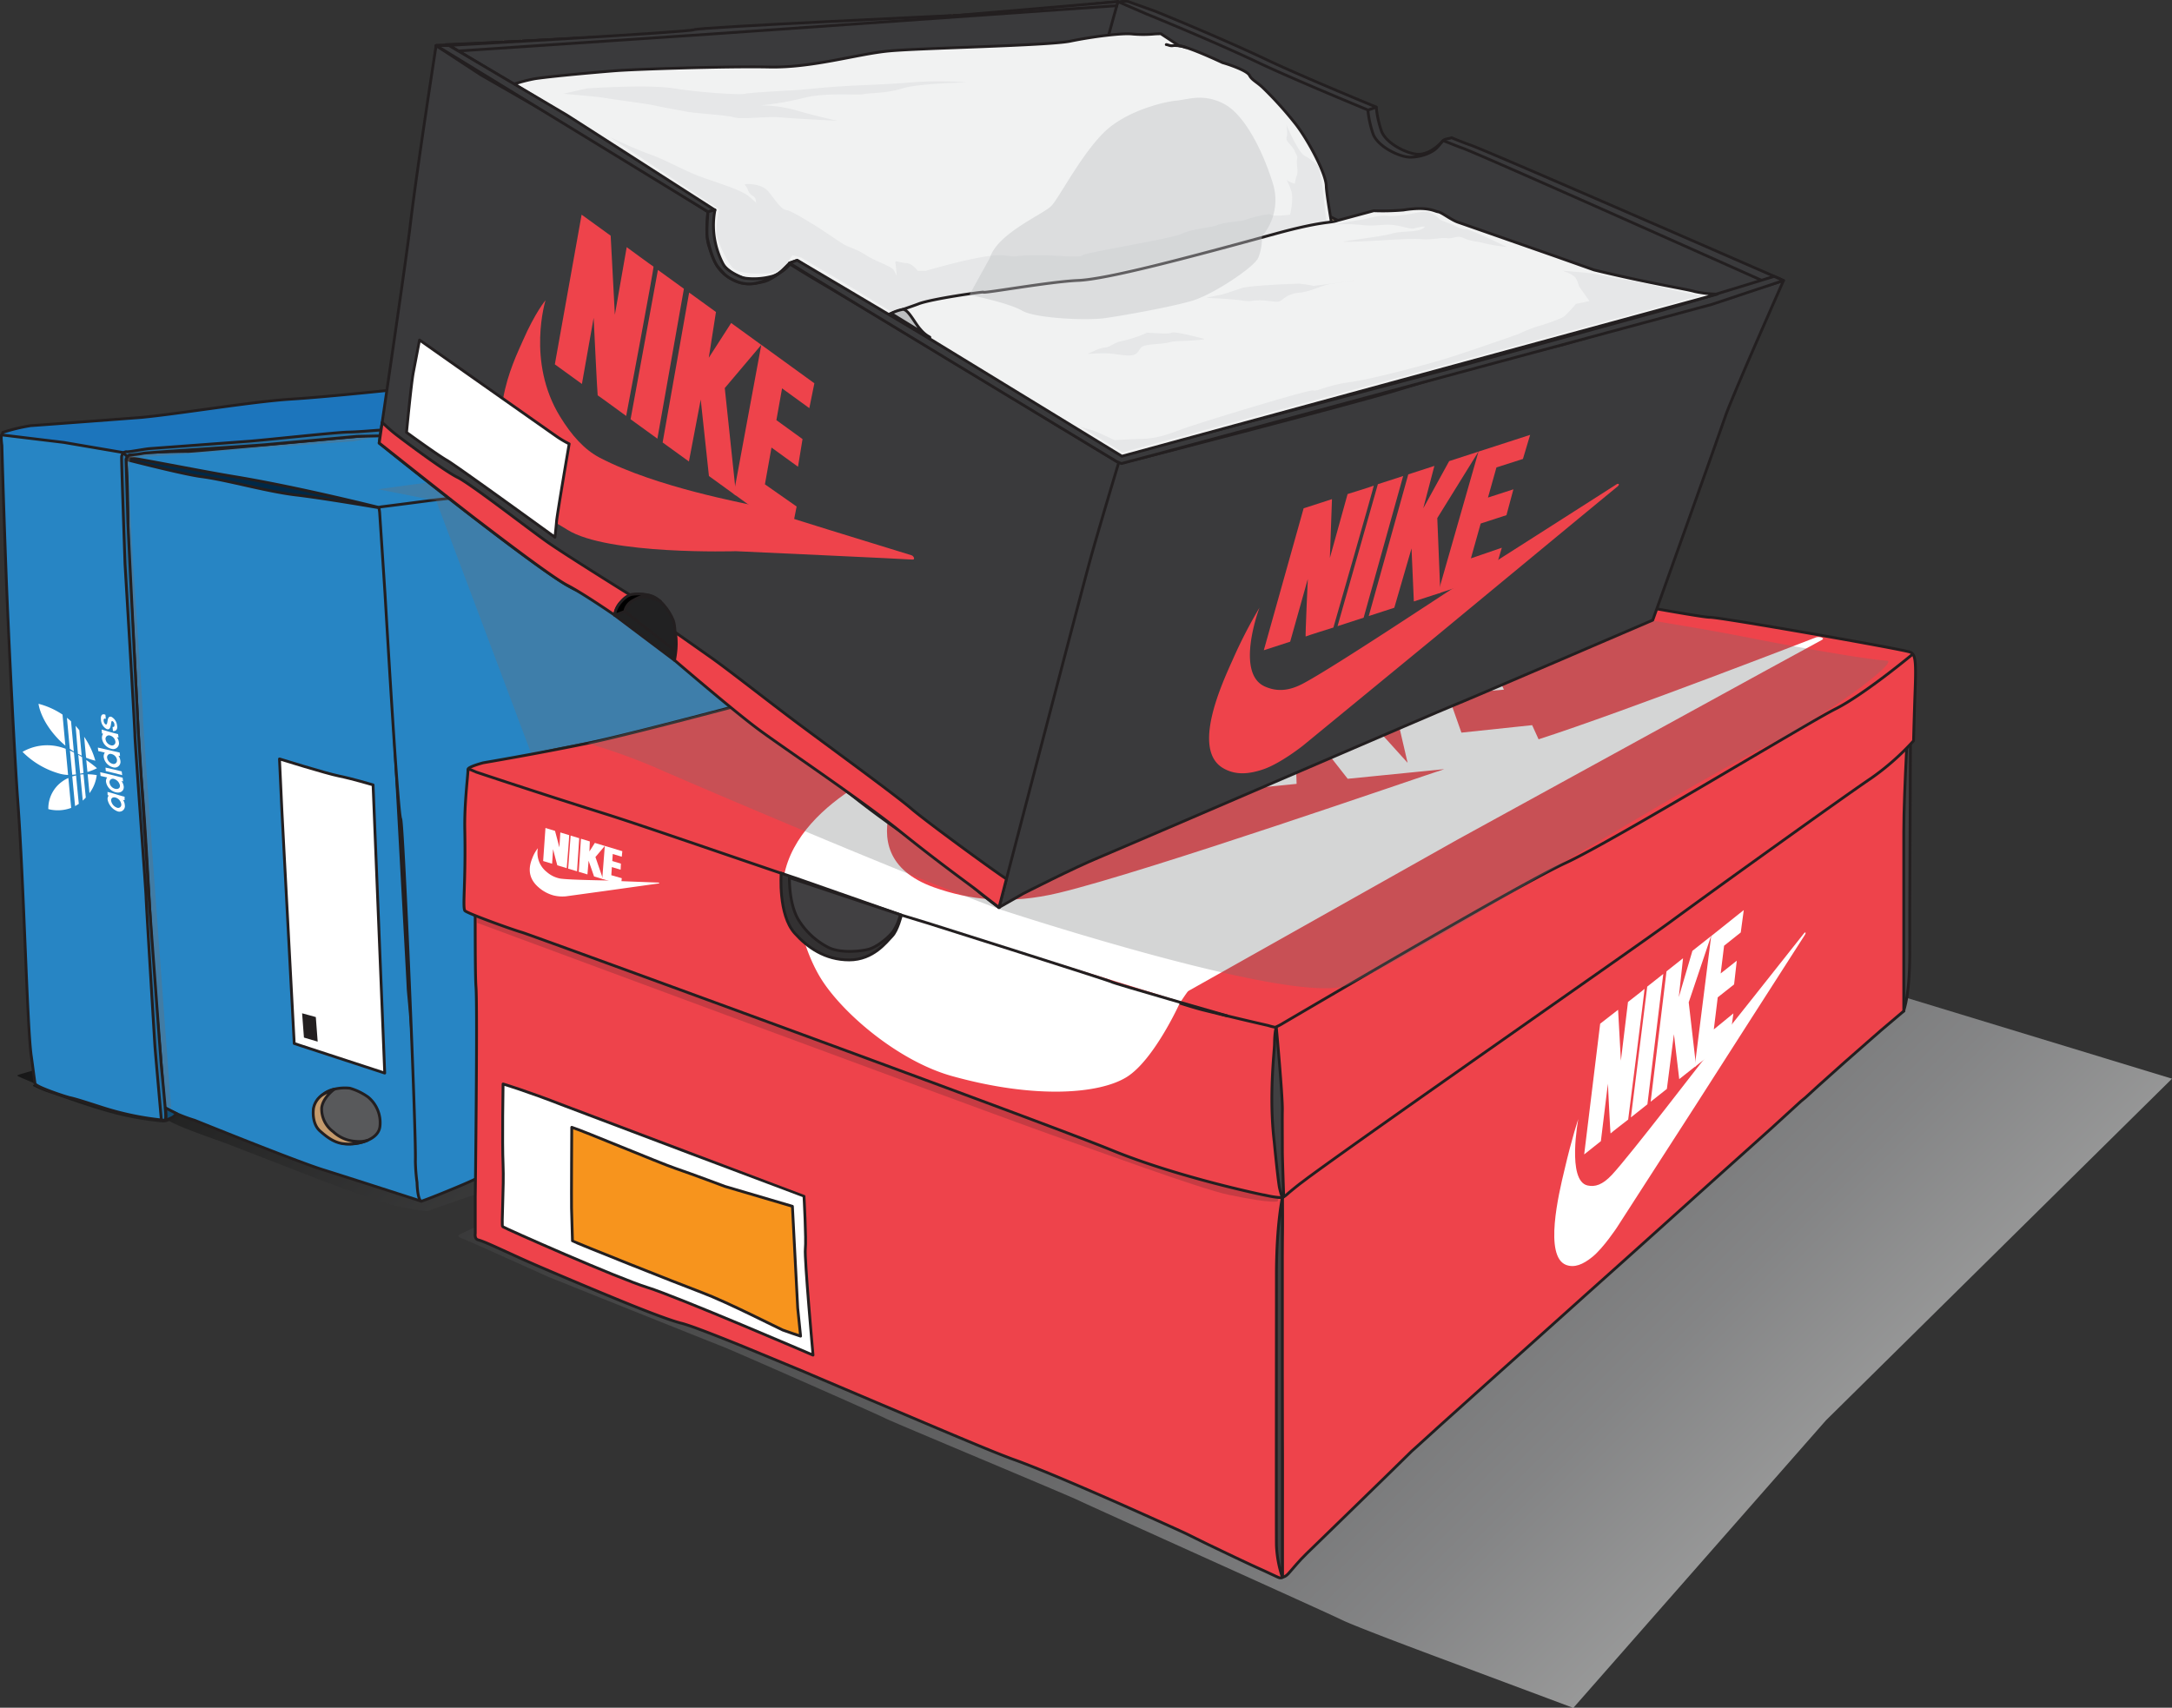 <svg xmlns="http://www.w3.org/2000/svg" xmlns:xlink="http://www.w3.org/1999/xlink" width="581.56" height="457.26" viewBox="0 0 581.56 457.26"><rect x="0" y="0" width="581.56" height="457.26" fill="#333333" stroke="none"/><defs><linearGradient id="b" x1="685.46" y1="719.81" x2="392.49" y2="426.84" gradientUnits="userSpaceOnUse"><stop offset="0" stop-color="#f1f2f2"/><stop offset="0.12" stop-color="#cccdcf"/><stop offset="1"/></linearGradient></defs><g style="isolation:isolate"><path d="M825.4,571.72l-85.35-26L280,566s-20,.78-21.46,1.23c-.63.19-1.78,1-3.81,1.67s-4.62,1.35-5.78,1.73c-.46.16-.62.26-.3.42,1.13.59,3.73,1.55,4.52,2,.39.22-.43.28-.49.49s.16.19.77.52a29.47,29.47,0,0,0,4.4,1.74c6.54,2.27,11.34,4,16.67,5.38a80.22,80.22,0,0,0,11.63,2.13,9.8,9.8,0,0,0,1.69.13,4.39,4.39,0,0,0,1.24-.39c.16,0,.38.18.52.25,3.54,1.88,12.54,4.91,14.65,5.71s23.49,9.1,23.86,9.25,18.33,7.07,23.81,8,6.32,1,6.59.85,10.8-3.79,12.5-4.34,4-.7,3.87-.44.56,7.13-.33,7.5-6.85,3.21-7.7,3.61c-.64.3-.1.67.05.78s2.2.85,4.7,2c6.9,3.09,19.06,8.57,19.06,8.57s44.49,17.86,46.51,18.6,42.2,18.44,43.63,19.24,49,20.62,51.93,22.06,66.45,30,70.37,31.94,27.41,10.65,27.41,10.65l34.58,12.92,67.65-77Z" transform="translate(-243.83 -282.89)" opacity="0.53" fill="url(#b)"/><path d="M279.23,401.05c-1.39.06-31.45.46-31.45.46s4.84,99.27,4.5,102.06,2.48,56.35,2.48,56.35,26.39,10.87,32,12.47,48.08,19.17,53.69,20.77,15.11,7.21,15.11,7.21L410,575.76,390.64,451.21,359.9,404.67l-42.64-1.6Z" transform="translate(-243.83 -282.89)" fill="none" stroke="#231f20" stroke-linecap="round" stroke-linejoin="round" stroke-width="0.75"/><path d="M433,404s-75.16,6.09-76.55,6.15-11.4,3.74-11.4,3.74,7.36,93.61,7.1,98.25,2.37,74.87,2.46,76.71l1,11.53s23-12.59,28-14.66,64.86-40.34,64.86-40.34L457,445.51,436.85,406.6Z" transform="translate(-243.83 -282.89)" fill="#0bb0d2" stroke="#231f20" stroke-width="0.75"/><path d="M258.37,399.59l-10.59,1.92L248,405s41.21,10.75,45,12.69,29,6.56,29.37,5.9,24.33-4.44,24.42-5.89-27.89-9.79-28.88-10.29-11.56-1-14.2-1.65-7.59-1.18-11.89-1.75Z" transform="translate(-243.83 -282.89)" fill="#002846" stroke="#231f20" stroke-linecap="round" stroke-linejoin="round" stroke-width="0.75"/><path d="M376.65,385.65s31.07,12.05,32.57,14.55,6.42,9.18,7.43,11-18.4,2.66-29,3.13S346.19,419,346.19,419s-21.92-5.57-39.63-8.49c-14.72-2.42-44.77-9-55.48-8.35a6,6,0,0,1-3.3-.61,13.37,13.37,0,0,1,2.65-.48c3.37-.38,11.09-2.34,21.21-3.56,0,0,25.7-3,35.65-3.76s22.89-1.69,29.08-2.06,33.4-3.57,34-3.57S376.65,385.65,376.65,385.65Z" transform="translate(-243.83 -282.89)" fill="#2785c4" stroke="#231f20" stroke-linecap="round" stroke-linejoin="round" stroke-width="0.75"/><path d="M254.76,559.92s8.76,5.6,15.5,9.12S286,579.9,295.94,582.86c0,0,27.19,11,34.3,13.22s26.36,8.44,26.36,8.44c-2.37-50.27-3.41-54.42-3.51-57.39s-5.55-100.93-5.68-102.61S346.19,419,346.19,419s-15.18-2.64-23.09-3.57-18.34-4-25.39-4.92-33.53-8.1-37.57-9a36.3,36.3,0,0,0-12.36,0s-.27,9.4-.23,24.05c0,3.18,1.75,29.45,1.37,30.53s1.34,37.27,2,44.33c.8,9.2,1.4,43.27,1.8,45.81C253.69,552.53,254.76,559.92,254.76,559.92Z" transform="translate(-243.83 -282.89)" fill="#2785c4" stroke="#231f20" stroke-linecap="round" stroke-linejoin="round" stroke-width="0.75"/><path d="M356.6,604.52c.23.11,11-4.24,14.11-5.74s22.93-11.23,22.93-11.23l17.42-7.8,122.65-48.47c-16.83-131.74-67.46-128-67.93-129.15-.22-.57-87.16,20.66-87.39,20.2s10.77-10.83,10-10.72-5.56,3.26-6.47,3.05-22.11,2.14-22.47,2.19c-1.86.26-10.38,1.35-13.54,1.75-.85.11-.49.61-.43,1.54.32,4.76,1.29,19.51,1.41,21.34.15,2.18,3.41,59.13,4.24,60.7.64,1.2,4.18,84.55,3.92,91.65a49.65,49.65,0,0,0,.44,5.69S355.57,604,356.6,604.52Z" transform="translate(-243.83 -282.89)" fill="#2785c4" stroke="#231f20" stroke-linecap="round" stroke-linejoin="round" stroke-width="0.75"/><path d="M318.66,486.1s12.48,3.89,15.89,4.57,9.17,2.38,9.17,2.38l3.12,77.17-24.23-7.92-3.31-62.47Z" transform="translate(-243.83 -282.89)" fill="#fff" stroke="#231f20" stroke-linecap="round" stroke-linejoin="round" stroke-width="0.75"/><path d="M337.5,574.27a12.13,12.13,0,0,0-4.12.25,7.17,7.17,0,0,0-5,3.73c-1.09,2-.51,4.45.55,6.29s4.81,4.46,7.55,4.62c3.76.22,8.79-1.2,9.09-4.75a8.89,8.89,0,0,0-3.16-7.75A15.86,15.86,0,0,0,337.5,574.27Z" transform="translate(-243.83 -282.89)" fill="#58595b" stroke="#231f20" stroke-linecap="round" stroke-linejoin="round" stroke-width="0.75"/><path d="M274.55,405.13s5.1,94.74,5.1,95.58,6.89,77.5,6.89,77.5l3.09,1.32s-7.55-101.3-7.54-105.09-4.22-58.81-3.64-66.55c.16-2.11.21-2.38.21-2.38s19.24-1.37,20.6-1.52c4.81-.53,39.28-2.94,39.28-2.94l11-2.09s2.75-2.79,2.08-2.66-9.33-.14-12.67,0-39-1-41.73,0S279,398.75,277,399.59,274.55,405.13,274.55,405.13Z" transform="translate(-243.83 -282.89)" fill="#6d6e71" opacity="0.37" style="mix-blend-mode:multiply"/><path d="M333.38,574.52s-3.08,2.18-3.42,5a7.53,7.53,0,0,0,3.08,6.39,9.74,9.74,0,0,0,6,2.59,8,8,0,0,0,3.17-.26,12.83,12.83,0,0,1-6.15.93c-2.49-.22-4.4-1.54-6.54-3.44s-1.89-5.36-1.72-6.21a5.64,5.64,0,0,1,2.29-3.42,19.59,19.59,0,0,1,3.28-1.59h0" transform="translate(-243.83 -282.89)" fill="#c49a6c" stroke="#231f20" stroke-linecap="round" stroke-linejoin="round" stroke-width="0.75"/><path d="M244.34,402.17s.29,11.78,1.12,34.18c.68,18.24,2.38,50.81,3.09,60.42,1.73,23.34,2.52,61.15,3.66,68.94.35,2.44.74,5.57,1,7.3.13.87,8.15,3.53,9.33,3.79,1.82.39,4.9,1.42,8.75,2.65A78.25,78.25,0,0,0,288,582.86c-.89-17.35-2.85-33.7-3.46-45.22-2.54-47.78-2.72-41.65-3.4-53.52-.37-6.44-1.47-29.35-2.19-40.25-.93-14-.88-22.39-.88-22.39s-.12-11.89-.42-14c-.46-3.3,1-3.14,1-3.14s-7.71-4-12.63-4.4-9.62-1.19-10.91-1.29-10.54.45-10.83.71S244.34,402.17,244.34,402.17Z" transform="translate(-243.83 -282.89)" fill="#2785c4" stroke="#231f20" stroke-linecap="round" stroke-linejoin="round" stroke-width="0.75"/><path d="M244.61,398.65a50.27,50.27,0,0,1,7.41-1.78c7.71-.54,26.89-2,29.54-2.2,9.9-.92,30-4.28,40.23-4.91s31-2.87,31-2.87l6,11.09s-63.5,5.87-64.75,5.79-16.25.46-16.25.46l-16.9-2.88-16.55-2Z" transform="translate(-243.83 -282.89)" fill="#1c75bc" stroke="#231f20" stroke-linecap="round" stroke-linejoin="round" stroke-width="0.75"/><path d="M267.24,489.6c-.12-1.25-.18-1.89-.31-3.2a33,33,0,0,1,2.87,2.19A14.71,14.71,0,0,1,267.24,489.6Z" transform="translate(-243.83 -282.89)" fill="#fff"/><path d="M264.79,485l1,.59c.16,1.76.24,2.61.4,4.27l-.89.2C265.08,488.12,265,487.11,264.79,485Z" transform="translate(-243.83 -282.89)" fill="#fff"/><path d="M262.56,483.87c.36.16.72.34,1.07.52l.54,5.87c-.32,0-.66.08-1,.09C262.93,487.81,262.8,486.49,262.56,483.87Z" transform="translate(-243.83 -282.89)" fill="#fff"/><path d="M259.35,482.76a14.84,14.84,0,0,1,2.06.63c.26,2.8.39,4.22.65,7a10.59,10.59,0,0,1-2-.27,22.59,22.59,0,0,1-10.2-5.91A13.25,13.25,0,0,1,259.35,482.76Z" transform="translate(-243.83 -282.89)" fill="#fff"/><path d="M266.88,485.77c-.21-2.21-.32-3.36-.52-5.6a21.57,21.57,0,0,1,3,6.41A16.4,16.4,0,0,1,266.88,485.77Z" transform="translate(-243.83 -282.89)" fill="#fff"/><path d="M264.07,477.24l0,0q.52.59,1,1.17c.25,2.73.38,4.09.63,6.82-.3-.14-.62-.3-1-.48Z" transform="translate(-243.83 -282.89)" fill="#fff"/><path d="M261.75,475.09c.37.29.74.59,1.1.93l.75,8.1c-.36-.22-.72-.45-1.08-.71C262.21,480.08,262.06,478.42,261.75,475.09Z" transform="translate(-243.83 -282.89)" fill="#fff"/><path d="M260.57,474.23c.3,3.32.46,5,.76,8.3a21.26,21.26,0,0,1-1.87-1.72c-4.91-5.13-5.31-9.47-5.31-9.47A20.94,20.94,0,0,1,260.57,474.23Z" transform="translate(-243.83 -282.89)" fill="#fff"/><path d="M262.14,491.21c.3,3.25.45,4.84.75,8a10.26,10.26,0,0,1-6.12.33,8.86,8.86,0,0,1,3.74-7.41A7.92,7.92,0,0,1,262.14,491.21Z" transform="translate(-243.83 -282.89)" fill="#fff"/><path d="M264.2,490.52c.29,3.1.44,4.59.73,7.61a11,11,0,0,1-1,.6c-.3-3.16-.45-4.71-.75-7.94Z" transform="translate(-243.83 -282.89)" fill="#fff"/><path d="M266.19,490.23l.61,6.23q-.37.41-.81.81l0,0c-.27-2.77-.4-4.13-.67-7Z" transform="translate(-243.83 -282.89)" fill="#fff"/><path d="M269.73,490.44a10.11,10.11,0,0,1-1.94,4.83c-.2-2-.29-3-.49-5.06A14.5,14.5,0,0,1,269.73,490.44Z" transform="translate(-243.83 -282.89)" fill="#fff"/><path d="M272.16,475.39c-.24-.11-.62-.22-.58.47a1.32,1.32,0,0,0,.52,1c.37.17.45-.4.54-1,.15-1,.55-1.22,1.08-1a3,3,0,0,1,1.46,2.35c.17,1-.3,1.52-1.11,1.42l-.1-1.08c.24,0,.57,0,.5-.64a1.1,1.1,0,0,0-.54-.94c-.33-.13-.31.51-.44,1.17-.17.83-.47,1.2-1.14.95a3,3,0,0,1-1.49-2.6c-.1-1.13.38-1.59,1.2-1.21Z" transform="translate(-243.83 -282.89)" fill="#fff"/><path d="M270.76,490.66l1.76.4a1.69,1.69,0,0,0-.3,1.19A3.46,3.46,0,0,0,274.7,495c1.32.39,2.39-.3,2.26-1.54a3.1,3.1,0,0,0-.61-1.45l.45.12c-.05-.39-.08-.58-.14-1-2.45-.64-3.64-.94-6-1.47Zm5.18,2.54c.08.73-.55,1.1-1.32.89a2,2,0,0,1-1.46-1.62.9.9,0,0,1,1.21-1A2.28,2.28,0,0,1,275.94,493.2Z" transform="translate(-243.83 -282.89)" fill="#fff"/><path d="M272.65,495.81l.3.08a1.44,1.44,0,0,0-.31,1.09,4.28,4.28,0,0,0,2.5,3.09,1.48,1.48,0,0,0,2.11-1.6,2.79,2.79,0,0,0-.49-1.41l.43.1c0-.37,0-.56,0-.94-1.78-.43-2.83-.88-4.58-1.28Zm3.65,2.42a.85.85,0,0,1-1.24.89,2.45,2.45,0,0,1-1.48-1.84c-.06-.69.49-1.07,1.25-.82A2.2,2.2,0,0,1,276.3,498.23Z" transform="translate(-243.83 -282.89)" fill="#fff"/><path d="M271.13,479.28l.31.08a1.92,1.92,0,0,0-.3,1.27,3.31,3.31,0,0,0,2.48,2.75,1.55,1.55,0,0,0,2.05-1.71,2.86,2.86,0,0,0-.54-1.39l.42.1c0-.38-.07-.56-.11-.92-1.75-.44-2.63-.69-4.4-1.23C271.08,478.65,271.1,478.86,271.13,479.28Zm3.6,2.17a.91.91,0,0,1-1.2,1,2,2,0,0,1-1.44-1.61.91.91,0,0,1,1.2-1A2,2,0,0,1,274.73,481.45Z" transform="translate(-243.83 -282.89)" fill="#fff"/><path d="M276.41,489.44c.06.39.09.58.14,1-1.78-.46-2.66-.69-4.39-1.08l-.08-.94C273.8,488.79,274.65,489,276.41,489.44Z" transform="translate(-243.83 -282.89)" fill="#fff"/><path d="M270.14,484l1.76.4a1.73,1.73,0,0,0-.3,1.2,3.37,3.37,0,0,0,2.47,2.74,1.53,1.53,0,0,0,2-1.71,3,3,0,0,0-.53-1.39l.42.1c0-.38-.05-.57-.08-.94l-5.85-1.34Zm5,2.41a.9.9,0,0,1-1.18,1,2,2,0,0,1-1.45-1.61.91.91,0,0,1,1.21-1A1.92,1.92,0,0,1,275.17,486.4Z" transform="translate(-243.83 -282.89)" fill="#fff"/><path d="M346.73,398c-1.29,0-6.36.53-9.58.58s-22.49,2.15-26.64,2.46L284,403c-1.27.08-5.61.94-6.23.85s-1.3.58-1.38,1.35.88,27.4.91,28.66c0,0,2.64,43.95,2.64,45.78s3,42.29,3,43.46,2.28,38.55,2.37,39.9S287,582.41,287,582.41a.66.66,0,0,0,.59.45c.43,0,.55-.17.63-.89S287,568.05,287,568.05s-3.06-41.4-3.11-42.18-3.09-48-3.09-48-2.73-54.56-2.74-55.49-.49-16.5-.49-16.5.44-1.12,1-1.17a26,26,0,0,0,3.62-.44c.25-.17,29.18-2,32.89-2.33l24.35-2.21,8.13-.17Z" transform="translate(-243.83 -282.89)" fill="#2470a4" stroke="#231f20" stroke-linecap="round" stroke-linejoin="round" stroke-width="0.75"/><path d="M276.78,404.23s.94.54,1.09,1" transform="translate(-243.83 -282.89)" fill="#1c75bc" stroke="#231f20" stroke-linecap="round" stroke-linejoin="round" stroke-width="0.75"/><path d="M750.13,528.85c.9.42,3.43,25.4,3.44,24.77s1.76-3.89,1.6-17.81c-.06-5.72.19-45.57.19-53.63s-.28-16.23-.85-18.36-1.31-2.84-3.06-2.66-2.74,7.4-2.74,7.4l-5.51,35s-1.14,10.89,0,11.6S750.13,528.85,750.13,528.85Z" transform="translate(-243.83 -282.89)" fill="#414042" stroke="#231f20" stroke-linecap="round" stroke-linejoin="round" stroke-width="0.75"/><path d="M753.57,457.44l1.4,14.5s-1.4,22.95-1.4,33.6v48.08l-6,5.08-3.43,3c-3.53,3.07-9.12,8-13.53,12l-3.37,3.08L726,577.8,718.12,585c-3.69,3.32-8.29,7.44-13.48,12.09l-10.22,9.18c-4.93,4.41-10.09,9.07-15.33,13.78l0,0c-3.64,3.24-7.28,6.5-10.89,9.74-5.11,4.6-10.16,9.12-14.93,13.4C649,647,645,650.6,641.34,653.86l0,0c-9,8.05-15.76,14.18-18.38,16.58-.61.54-1,.89-1.12,1-1.18,1.18-10.19,10-18.7,18.25v0c-3.4,3.29-6.74,6.53-9.45,9.18-2.06,2-3.53,3.85-4.89,5.38-.94,1-1.58.93-1.58.93s-14.85-44.86-14.85-50,2.3-33.73,2.3-33.73l10.2-80.9s12.46-3.24,14.31-4.63,45.32-22.18,51.79-26.35,61.94-31.44,66.56-33.28S753.57,457.44,753.57,457.44Z" transform="translate(-243.83 -282.89)" fill="#ee434b" stroke="#231f20" stroke-width="0.75"/><path d="M587.19,705.25s-.35.32-1.1,0-3.31-1.55-4.46-2.06c-4.12-1.84-10-4.68-14.37-6.77-2.68-1.31-4.76-2.35-5.54-2.73-1-.5-6.15-2.83-12.73-5.77-5.68-2.55-12.44-5.51-18.62-8.14s-11.56-4.81-14.88-6c-.56-.19-1.31-.48-2.22-.83-3.85-1.47-10.51-4.26-18.49-7.63l-16.53-7c-6.42-2.73-13-5.51-19.26-8.19l-16-6.63c-8.13-3.29-14.34-5.7-16.69-6.29a4.26,4.26,0,0,1-.51-.13c-3.4-.94-10.49-3.69-18.46-7-6.12-2.52-12.81-5.35-18.75-7.9-8-3.42-14.45-6.71-16.75-7.3-1-.25-.75-1.72-.75-1.72v-9.7s.64-50.86.19-56.4,0-58.24,0-58.24l11.56,3.69s14.34,3.24,18.48,4.15,73.07,19,99.42,24.5,84.14,19.43,84.14,19.43,2.75,61.48,2.3,72.58c-.3,7.49-.16,32-.06,50.32,0,3.8.06,7.3.08,10.35,0,4,0,7.25,0,9.13C587.14,693.21,587.19,705.25,587.19,705.25Z" transform="translate(-243.83 -282.89)" fill="#ee434b" stroke="#231f20" stroke-width="0.75"/><path d="M458.62,470.86s-55.48,10.63-64.72,12.48-22.66,5.55-22.66,5.55,62.73,41.63,65,42.56,80.12,37.88,80.12,37.88,113.73-.47,117.43-2.32,52.7-39.75,52.7-39.75l55-52.24,12-17.57s-25.43-2.31-31.44-3.24S669,446.36,669,446.36l-84.6-5.55Z" transform="translate(-243.83 -282.89)" fill="#ea5652" stroke="#231f20" stroke-width="0.75"/><path d="M753.56,457.45" transform="translate(-243.83 -282.89)" fill="#ea5652" stroke="#231f20" stroke-linecap="round" stroke-linejoin="round" stroke-width="0.75"/><polygon points="129.66 127.12 101.21 131 116.79 134.08 145.22 209.73 199.13 209.1 216.68 181.15 172.81 128.31 129.66 127.12" fill="#6d6e71" opacity="0.32" style="mix-blend-mode:multiply"/><path d="M587.19,603.6s-1.61,7.23-1.59,20.83c0,10.77-.07,68,0,72.29a31.21,31.21,0,0,0,1.59,8.53V603.6" transform="translate(-243.83 -282.89)" fill="#414042" stroke="#231f20" stroke-linecap="round" stroke-linejoin="round" stroke-width="0.75"/><path d="M666.42,582.54s-3.1,16.5,2.46,17.77c2,.45,4-.12,6.56-2.86,5-5.37,24.45-30.83,24.58-30.87s26.44-33.26,26.82-33.76.71-.25.13.59-29,45.25-29,45.25l-21.19,32.88s-3.59,5.46-6.56,7.88c-2.57,2.09-4.85,3-7.08,2.16-5.9-2.31-2-18.91-.43-25.39C664.74,587.47,666.42,582.54,666.42,582.54Z" transform="translate(-243.83 -282.89)" fill="#fff"/><path d="M672.28,557" transform="translate(-243.83 -282.89)" fill="#fff"/><path d="M672.28,557,668,592l4.47-3.55,1.88-15.39s.64,13.48.72,13.33,4.71-3.72,4.71-3.72,4.51-35.2,4.37-35-4.42,3.51-4.42,3.51l-1.9,15.71-.75-13.62Z" transform="translate(-243.83 -282.89)" fill="#fff"/><polygon points="441.05 264.18 436.68 299.2 441.1 295.69 445.35 260.78 441.05 264.18" fill="#fff"/><polygon points="446.21 260.09 441.97 295 446.31 291.57 448.2 276.92 449.62 288.95 454.12 285.39 452.16 268.39 458.13 250.66 453.15 254.6 449.5 267 450.64 256.58 446.21 260.09" fill="#fff"/><path d="M709.92,532.57l.81-6L702,533.54l-4.42,35.06,9.45-7.48.92-6.88-5.24,4.29,1.05-8.59,4.38-3.46.72-6.35-4.31,3.41.91-7.42Z" transform="translate(-243.83 -282.89)" fill="#fff"/><path d="M288.27,582.73c0,.18,1.74-.63,2-.84s.88-.8.88-.8l-3-1.56A23.4,23.4,0,0,1,288.27,582.73Z" transform="translate(-243.83 -282.89)" fill="#114e76" stroke="#231f20" stroke-linecap="round" stroke-linejoin="round" stroke-width="0.75"/><path d="M371.41,522.26l.22,7.74S513,582.45,524.85,586.59s40.48,14.67,47.88,16.21c12.39,2.59,13.23,1.72,13.23,1.72l.92-3.85L580,593.41s-140.62-64.84-148.38-65.9-44.21-7-44.21-7Z" transform="translate(-243.83 -282.89)" fill="#231f20" opacity="0.19" style="mix-blend-mode:multiply"/><path d="M457,467.65s-42.55,11.51-56,14.29-27.75,5.19-27.75,5.19-4.11,1.06-4.11,1.76c0,1.64-1,9.07-.86,16.18.28,14.36-.62,20.48,0,21.64.32.61,12.06,4.88,15.42,5.87,2.52.74,140.09,51,157.57,58.19s40.27,12,42.1,12.32a23.13,23.13,0,0,0,3.8.51,8.51,8.51,0,0,0,1.5-1.11c.46-.43,2.88-2.39,3.53-2.86.4-.29,1.86-1.41,2.31-1.73,18.87-13.82,87.42-61.45,96.68-68.26,12.25-9,47.42-34.21,53.59-38.33a67.42,67.42,0,0,0,11.41-10.06s.19-7.47.42-13.6c.3-8,.07-9.74-1.48-10.2-3.43-1-50.87-9.32-53.44-9.27s-34.64-6-34.64-6-84.89,4-92.73,4.75S457,467.65,457,467.65Z" transform="translate(-243.83 -282.89)" fill="#ee434b" stroke="#231f20" stroke-width="0.75"/><path d="M369.11,489.19c0-.23.56-.29.56-.29l1.65.72s16.71,5.59,34.25,11.09,72.63,25.16,88.8,29.29,61.28,20.75,71.6,23.33c7.31,1.82,14.08,3.39,17.4,4.15a17.22,17.22,0,0,0,1.9.48,15.14,15.14,0,0,0,2.23-1.16c11-6.44,64-37.56,75.4-42.78,12.73-5.82,64.82-37.53,72.39-41.31s20.4-14.44,20.4-14.44" transform="translate(-243.83 -282.89)" fill="#ee434b" stroke="#231f20" stroke-linecap="round" stroke-linejoin="round" stroke-width="0.75"/><path d="M585.57,558s-.43.72-.49,4.32c0,2.09-1.54,14-.08,26.21,0,0,.9,9.39,1.38,12.25a23.45,23.45,0,0,0,.81,2.86l.36-.4s-.36-10.17-.36-11.94c0-5.3-.05-9,0-11.16C587.27,576.34,585.57,558,585.57,558Z" transform="translate(-243.83 -282.89)" fill="#414042" stroke="#231f20" stroke-linecap="round" stroke-linejoin="round" stroke-width="0.75"/><path d="M378.53,573.14s-.26,15.66,0,21.54-.47,16.43-.12,16.66c.82.55,30.78,13.81,38.79,16.29s44.32,18.11,44.32,18.11-2.34-26-2.06-28.44-.36-14.11-.36-14.11S399,580.54,394.84,578.92C384.64,574.94,378.53,573.14,378.53,573.14Z" transform="translate(-243.83 -282.89)" fill="#fff" stroke="#231f20" stroke-linecap="round" stroke-linejoin="round" stroke-width="0.75"/><path d="M397.11,615.15c.27.28,28.11,11.38,34.73,13.86s20.72,9.67,21.54,10,4.81,1.65,4.81,1.65l-.77-7.5L456,605.89l-18.06-5.32s-8.84-3.32-13.26-4.83-25-10.18-27.76-11c0,0-.11,19.32-.06,21.65S397.11,615.15,397.11,615.15Z" transform="translate(-243.83 -282.89)" fill="#f7941d" stroke="#231f20" stroke-linecap="round" stroke-linejoin="round" stroke-width="0.75"/><polygon points="80.89 271.32 81.38 277.82 85.06 278.91 84.56 272.33 80.89 271.32" fill="#231f20"/><path d="M557.26,550.91l8.41-4.73,68.27-38.4s96.57-53,97.65-53.51-.57-1-1.47-.73c-.59.21-51.07,19.8-74.33,27.31l-1.72-3.79-18.94,2-3.61-10.21,15-1.3-3.29-6.6-14,1.15-2.49-7,13.9-1.06-2.09-5-26.22,1.93,8.39,36.17L601.2,465.54l11-14.62L596.93,452l-6.83,10.37-1-9.79-14,1-2.33,41L591,492.78l-.62-19.6,14.3,18.24,16.53-1.65h0l9.33-.93c-6.25,2-79.52,27.44-103.17,33.12-13.32,3.2-23.93,1.93-33.49-1.48-25.49-9.11-4.29-35-4.29-35s-31.83,10.49-35.86,32Z" transform="translate(-243.83 -282.89)" fill="#fff"/><path d="M522.78,478s2.42,21.46,2.81,21.29,21-2.1,21-2.1,9.84-42.27,9.43-42.16-14.63,1.07-14.63,1.07l-5.22,16.3-3.66-15.64L516.2,458l-23.31,44.58,20.82-2.07Z" transform="translate(-243.83 -282.89)" fill="#fff"/><polygon points="325.2 212.09 328.46 170.97 314.59 171.99 305.98 214 325.2 212.09" fill="#fff"/><path d="M563.42,546.33a55.54,55.54,0,0,0-3.79,5.34s-6.86,15.13-14.17,19.64-24.44,5.91-46.7-.28c-14.74-4.1-30.22-17.54-35.65-27-6.47-11.23-7-25.86-7-25.86Z" transform="translate(-243.83 -282.89)" fill="#fff"/><path d="M453,516.7s-.87,11.07,3.62,16.07c3.4,3.8,8.11,7.15,14.59,7.15s10-4.85,11.49-6.37,2.48-5.63,2.48-5.63l-27.75-9.72Z" transform="translate(-243.83 -282.89)" fill="#333132" stroke="#231f20" stroke-linecap="round" stroke-linejoin="round" stroke-width="0.75"/><path d="M455.2,517.89s-.18,6.76,2.32,11.12a20.1,20.1,0,0,0,8,7.51c3.2,1.67,8.62,1.14,10.89.54s5.26-3.09,6.48-4.67a13.46,13.46,0,0,0,2-4.58Z" transform="translate(-243.83 -282.89)" fill="#414042" stroke="#231f20" stroke-linecap="round" stroke-linejoin="round" stroke-width="0.75"/><path d="M511.32,526.3s-14.76-5.51-31.64-12.42c-24.07-9.85-53.48-22.43-59.27-25a157.38,157.38,0,0,0-19.38-7s44.15-11.11,49.1-12.44c3.95-1.06,128.55-22.43,189.08-26.88,15.41-1.14,45.16,5.56,45.63,6.07s11.29,1.85,28,5.16c8.06,1.61,30.32,5.69,36.23,6,3.35.21-16.6,15-31.81,22.6-28.42,14.3-92,55.06-112.41,64.19C591.28,552.74,511.32,526.3,511.32,526.3Z" transform="translate(-243.83 -282.89)" fill="#6d6e71" opacity="0.29" style="mix-blend-mode:multiply"/><path d="M360.62,295.08s61.67-3.07,70.57-3.69,68.73-4.33,78.76-4.95,33.2-3.1,33.2-3.1S582.41,300.8,607,311.08c2.81,1.17,3.61,14.26,5.76,15.16,18.4,7.72,19.62-4.87,20.92-4.42,10.81,3.71,61,29.66,66.52,30.58s19.15,6.47,19.15,6.47l-38,89.31L562.52,466.64l-83.41-43-99.67-89.35-7.32-7Z" transform="translate(-243.83 -282.89)" fill="#caad89" stroke="#231f20" stroke-linecap="round" stroke-linejoin="round" stroke-width="0.75"/><path d="M543.15,283.34s-14.26,50.57-16.6,61.83c-.31,1.46.44,2.54-19.48,64.83" transform="translate(-243.83 -282.89)" fill="none" stroke="#231f20" stroke-linecap="round" stroke-linejoin="round" stroke-width="0.75"/><path d="M677.53,447.62S616.07,420.74,595,410c-42.74-21.79-75.17-38.29-75.17-38.29s-65.76,7.63-80.93,10.16S346.17,396,346.17,396L452.6,474.44l165.79-18,68.53-13" transform="translate(-243.83 -282.89)" fill="#caad89" stroke="#414042" stroke-linecap="round" stroke-linejoin="round" stroke-width="0.75"/><path d="M378.59,294.17v2.4s-2.41,8.27-2.85,13.23a2.08,2.08,0,0,1-.77,1.27" transform="translate(-243.83 -282.89)" fill="none" stroke="#b79e7d" stroke-linecap="round" stroke-linejoin="round" stroke-width="0.75"/><line x1="139.65" y1="11.03" x2="135.6" y2="29.91" fill="none" stroke="#b79e7d" stroke-linecap="round" stroke-linejoin="round" stroke-width="0.75"/><line x1="143.19" y1="11.28" x2="139.72" y2="29.1" fill="none" stroke="#b79e7d" stroke-linecap="round" stroke-linejoin="round" stroke-width="0.75"/><line x1="147.19" y1="10.66" x2="143.42" y2="33.48" fill="none" stroke="#b79e7d" stroke-linecap="round" stroke-linejoin="round" stroke-width="0.75"/><line x1="150.88" y1="10.66" x2="147.11" y2="33.48" fill="none" stroke="#b79e7d" stroke-linecap="round" stroke-linejoin="round" stroke-width="0.75"/><line x1="154.57" y1="10.66" x2="150.81" y2="33.48" fill="none" stroke="#b79e7d" stroke-linecap="round" stroke-linejoin="round" stroke-width="0.75"/><line x1="158.27" y1="10.66" x2="154.5" y2="33.48" fill="none" stroke="#b79e7d" stroke-linecap="round" stroke-linejoin="round" stroke-width="0.75"/><line x1="161.96" y1="10.66" x2="157.94" y2="36.69" fill="none" stroke="#b79e7d" stroke-linecap="round" stroke-linejoin="round" stroke-width="0.75"/><line x1="165.66" y1="10.66" x2="160.88" y2="39.58" fill="none" stroke="#b79e7d" stroke-linecap="round" stroke-linejoin="round" stroke-width="0.75"/><line x1="169.35" y1="10.66" x2="164.23" y2="41.69" fill="none" stroke="#b79e7d" stroke-linecap="round" stroke-linejoin="round" stroke-width="0.75"/><line x1="173.3" y1="9.11" x2="166.96" y2="47.53" fill="none" stroke="#b79e7d" stroke-linecap="round" stroke-linejoin="round" stroke-width="0.75"/><path d="M538.31,283.85s-14,61.09-16.53,70.07-4.95,17.19-4.95,17.19" transform="translate(-243.83 -282.89)" fill="none" stroke="#b79e7d" stroke-linecap="round" stroke-linejoin="round" stroke-width="0.75"/><path d="M530.36,284.65S517,345.32,516.54,348.5s-6.12,24.31-6.12,24.31,46.34,26.95,48.13,27.9,5.68,3.28,5.68,3.28l4.63-.18s-47.78-26.67-48.41-27.09l-7.36-5s13.39-49,14.09-50.9,6.07-28.5,6.53-30.34c.62-2.46,1.2-6.34,1.2-6.34" transform="translate(-243.83 -282.89)" fill="none" stroke="#b79e7d" stroke-linecap="round" stroke-linejoin="round" stroke-width="0.75"/><path d="M526.48,285S524,295.76,524,297.34s-17,75.87-17,75.87,41,23.23,43.7,25.19,11.72,7.47,11.72,7.47" transform="translate(-243.83 -282.89)" fill="none" stroke="#b79e7d" stroke-linecap="round" stroke-linejoin="round" stroke-width="0.75"/><line x1="178.13" y1="9.04" x2="171.59" y2="51.21" fill="none" stroke="#b79e7d" stroke-linecap="round" stroke-linejoin="round" stroke-width="0.75"/><polyline points="123.99 12.19 122.4 17.95 121.34 16.02" fill="none" stroke="#a79173" stroke-linecap="round" stroke-linejoin="round" stroke-width="0.75"/><line x1="127.66" y1="22.16" x2="129.66" y2="12.19" fill="none" stroke="#a79173" stroke-linecap="round" stroke-linejoin="round" stroke-width="0.75"/><path d="M516.54,371.71s45.79,25.11,47.06,25.84,8.63,5.58,8.63,5.58" transform="translate(-243.83 -282.89)" fill="none" stroke="#b79e7d" stroke-linecap="round" stroke-linejoin="round" stroke-width="0.75"/><path d="M565.86,410,519,381.87l-15-8.3s15.08-63.57,15-66.19,3.77-22.11,3.77-22.11" transform="translate(-243.83 -282.89)" fill="none" stroke="#b79e7d" stroke-linecap="round" stroke-linejoin="round" stroke-width="0.75"/><path d="M519,285.73c1.08-.09-10.74,52.65-11.88,60.94-.55,4-6.59,27.31-6.59,27.31l59.87,36" transform="translate(-243.83 -282.89)" fill="none" stroke="#b79e7d" stroke-linecap="round" stroke-linejoin="round" stroke-width="0.75"/><path d="M515.21,286.05s-12.89,68.4-13.4,71.93-4.26,15.28-4,16.33c.11.54,62.58,39.75,62.58,39.75" transform="translate(-243.83 -282.89)" fill="none" stroke="#b79e7d" stroke-linecap="round" stroke-linejoin="round" stroke-width="0.75"/><line x1="244.04" y1="4.92" x2="232.02" y2="88.82" fill="none" stroke="#b79e7d" stroke-linecap="round" stroke-linejoin="round" stroke-width="0.75"/><polyline points="254.96 4.24 242.11 89.09 236.6 92.11 249.49 4.58" fill="none" stroke="#b79e7d" stroke-linecap="round" stroke-linejoin="round" stroke-width="0.75"/><polyline points="266.11 3.55 251 91.77 244.04 94.11 258.87 12.19 260.23 3.92" fill="none" stroke="#b79e7d" stroke-linecap="round" stroke-linejoin="round" stroke-width="0.75"/><line x1="200.27" y1="7.99" x2="189.56" y2="70.42" fill="none" stroke="#b79e7d" stroke-linecap="round" stroke-linejoin="round" stroke-width="0.75"/><polyline points="191.97 8.2 184.22 54.3 187.18 60.23 196.72 7.89" fill="none" stroke="#b79e7d" stroke-linecap="round" stroke-linejoin="round" stroke-width="0.75"/><polyline points="182.97 8.77 176.05 51.21 179.61 54.3 187.36 8.51" fill="none" stroke="#b79e7d" stroke-linecap="round" stroke-linejoin="round" stroke-width="0.75"/><line x1="229.13" y1="5.85" x2="219.53" y2="78.06" fill="none" stroke="#b79e7d" stroke-linecap="round" stroke-linejoin="round" stroke-width="0.75"/><path d="M464,289.3S453.75,357.41,454.4,358s6.11,4.28,6.11,4.28l-1.07-6.13,8.25-60.45.63-6.65" transform="translate(-243.83 -282.89)" fill="none" stroke="#b79e7d" stroke-linecap="round" stroke-linejoin="round" stroke-width="0.75"/><polyline points="212.75 6.88 199.43 79.16 203.8 82.46 215.16 13.38 216.38 6.6" fill="none" stroke="#b79e7d" stroke-linecap="round" stroke-linejoin="round" stroke-width="0.75"/><polyline points="205.1 7.36 193.31 76.4 195.54 79.16 207.07 16 208.65 7.14" fill="none" stroke="#b79e7d" stroke-linecap="round" stroke-linejoin="round" stroke-width="0.75"/><polyline points="233.94 5.55 223.46 84.53 227.4 88.23 238.08 5.29" fill="none" stroke="#b79e7d" stroke-linecap="round" stroke-linejoin="round" stroke-width="0.75"/><path d="M538.4,311.59c.24.12-13.77,55.82-13.77,55.82l-2,5.73,3.64,1.85,11.23-44.58s4.34-17.18,4.88-16.92l4.66,2.21L532.1,367.41,530.22,377l3.49,1.78L545,336.48l5.58-19.13,4.1,1.95L540,371.11l-2.93,9.37L540,382s14-48.58,14.64-50.5,2.8-10.85,2.8-10.85l3.86,1.84s-13.46,46.37-14.24,48.64c-.36,1-3.9,12.47-3.9,12.47l3.9,2.07,14.24-51.55L564.41,324l3.16,1.51-12.34,43.87-5.64,17.53,4.22,2.16s10.06-39.14,10.49-40,6.14-22.2,6.14-22.2l3.48,1.66S560.53,377,560.35,377.76c-.84,3.56-2.86,13.13-2.86,13.13" transform="translate(-243.83 -282.89)" fill="none" stroke="#b79e7d" stroke-linecap="round" stroke-linejoin="round" stroke-width="0.75"/><path d="M577.11,330c-.14,1.76-14.26,54.25-14.71,55.18s-2,7.16-2,7.16" transform="translate(-243.83 -282.89)" fill="none" stroke="#b79e7d" stroke-linecap="round" stroke-linejoin="round" stroke-width="0.75"/><path d="M363.2,294.83l13-.54,20.51-1.07,25.89-1.33,19.49-1.21,23.78-1.5,21.62-1.35L511,286.37l30.82-2.89" transform="translate(-243.83 -282.89)" fill="none" stroke="#231f20" stroke-linecap="round" stroke-linejoin="round" stroke-width="0.75"/><path d="M578.12,339.32c7.8,3.53,67.38,30.32,73.66,33.52a102.22,102.22,0,0,0,18.81,6.86l-5.47,3.2S613,360.17,603.74,355.73s-26-11.64-26-11.64" transform="translate(-243.83 -282.89)" fill="none" stroke="#b79e7d" stroke-linecap="round" stroke-linejoin="round" stroke-width="0.75"/><path d="M564,391.24a104.78,104.78,0,0,0,9.89,5.33c6.3,2.76,9.75,4.44,9.75,4.44l2.79-2.46s-11.18-4.73-14.64-7.08c-.39-.26-6.91-3.12-6.91-3.12l1-3.15s11.07,4.79,14.36,6.27,12.66,5.93,12.66,5.93" transform="translate(-243.83 -282.89)" fill="none" stroke="#b79e7d" stroke-linecap="round" stroke-linejoin="round" stroke-width="0.75"/><path d="M566.77,382s19.5,8.13,25,10.32,9,4,9,4l4.58-2.48s-31.4-12.52-34.92-14.12c-.79-.36-2.83-1.57-2.83-1.57l1.16-3.75s19.21,8.52,28.19,11.71c7.31,2.6,16.67,8.24,17.44,7.73s5.17-2.31,5.17-2.31l-44.72-19.8-4.73-2.21" transform="translate(-243.83 -282.89)" fill="none" stroke="#b79e7d" stroke-linecap="round" stroke-linejoin="round" stroke-width="0.75"/><path d="M571.24,365.12s39.93,18.78,44.67,20.08,10.58,3.69,10.58,3.69l7.41-2.47-52.74-21.3L572.34,361l1.32-4.93S616.08,374.63,621.2,377s21.7,9.07,21.7,9.07l4.41-2.12-65.09-27.89-7.62-3.54,1.13-4.23s44.34,19.77,51.73,23.42,32,12.77,32,12.77" transform="translate(-243.83 -282.89)" fill="none" stroke="#b79e7d" stroke-linecap="round" stroke-linejoin="round" stroke-width="0.75"/><path d="M579,336.13c0-.13,66.4,31,67.81,31.28s23.81,10.9,23.81,10.9" transform="translate(-243.83 -282.89)" fill="none" stroke="#b79e7d" stroke-linecap="round" stroke-linejoin="round" stroke-width="0.75"/><path d="M580.22,331.48S567,381.1,566.77,382s-3.53,11.8-3.53,11.8l-43.41-22.11L490,375.16" transform="translate(-243.83 -282.89)" fill="none" stroke="#231f20" stroke-linecap="round" stroke-linejoin="round" stroke-width="0.75"/><path d="M580.22,331.48S571,360.73,568.86,369s-5.62,24.87-5.62,24.87l17-62.34" transform="translate(-243.83 -282.89)" fill="#231f20" stroke="#231f20" stroke-linecap="round" stroke-linejoin="round" stroke-width="0.75"/><path d="M532.62,284.34s4-1.18,4.67,0,1,2.55-.12,6.6c-.34,1.22-20.63,77.65-20.63,77.65a39,39,0,0,1-4.36,1.91C511,370.84,485.5,373,485.5,373l.84,2s31.73-3.08,32.61-3.18,25.43,12.4,25.43,12.4-14.46-6.91-16.64-9.22a23.43,23.43,0,0,1-3.83-5.49c-.86-1.51,0-7.88.72-9.39s13.68-47.74,13.68-47.74,4.18-21.93,5.52-23.21a44.56,44.56,0,0,0,3.18-3.64s-2.53-2.32-3.86-2.18S532.62,284.34,532.62,284.34Z" transform="translate(-243.83 -282.89)" fill="#58595b" opacity="0.2" style="mix-blend-mode:multiply"/><path d="M637.62,321.76c-.75-.25-2.59-.95-5.15-2-.36.25-1.75.25-2.23.78-1.46,1.62-3.93,3.66-6.61,3.66s-8.45-2.65-9.87-6.11a27.37,27.37,0,0,1-1.44-6.53c-11.17-4.63-23.09-9.71-29.24-12.64-12.75-6.06-30-13.05-30-13.05l-7.16-2.56s-2.48-.41-2.78.65c-.91,3.24-1.19,10.18-2,13.7-1,4.35-2.84,12-2.84,12S602,339.92,606,342s57.29,26.31,60.31,27.71,17.47,10,17.47,10l24.21-9,12.78-13S641.81,323.16,637.62,321.76Z" transform="translate(-243.83 -282.89)" fill="#3a3a3c" stroke="#231f20" stroke-linecap="round" stroke-linejoin="round" stroke-width="0.75"/><path d="M635.39,322.54c-.75-.25-2.59-1-5.15-2-.53.62-1.08,1.26-1.56,1.79-1.46,1.61-4.6,2.65-7.28,2.65s-8.45-2.65-9.88-6.11a27.37,27.37,0,0,1-1.43-6.53c-11.17-4.63-23.09-9.71-29.24-12.64-12.76-6.06-30-13.05-30-13.05l-7.71-3.34s-2.9,9.27-4.23,15.13c-1,4.35-2.84,12-2.84,12s63.68,30.21,67.64,32.31S661,369.11,664,370.51s17.46,10,17.46,10l24.22-9,13.13-12.08S639.58,323.94,635.39,322.54Z" transform="translate(-243.83 -282.89)" fill="#3a3a3c" stroke="#231f20" stroke-linecap="round" stroke-linejoin="round" stroke-width="0.75"/><path d="M466,358.87c-1.71-1-5.11-3.68-8.57-5.85a9.23,9.23,0,0,0-2.11.53c-1.75,1.16-3.65,3.66-5.05,4-3.55.81-6.06,1.61-9.68-1.09-2.54-1.9-3.76-4.27-4.85-7.8-.76-2.47-.16-7.21.09-9.52-13.82-8.87-27.44-17.62-31.3-19.79-7.4-4.16-28.87-17.32-28.87-17.32l-11.57-6.94h-3.44s-3.68,32.34-5.57,48.18c-1,8.74-8.32,58.25-8.32,58.25s45.3,36.52,52.7,39.3,62.41,48.08,73.5,54.09,26.43,19.13,30.74,23.59c2.55,2.63,7.65,7.38,7.65,7.38s23.56-85.06,25.87-93.38,8.27-26.69,8.27-26.69S475.67,364.42,466,358.87Z" transform="translate(-243.83 -282.89)" fill="#414042" stroke="#231f20" stroke-linecap="round" stroke-linejoin="round" stroke-width="0.75"/><path d="M661.67,375.34l48-13.7L721.38,358s-14.07,31.67-15.71,36.73c-1,3.11-19.31,54.21-19.31,54.21s-52.07,22.4-53.46,22.86S543,510.47,538.13,512.46c-6.74,2.76-20.34,9.71-20.34,9.71l-6.47,3.7s-11.1-65.65-11.1-68.42c0-2.54,31.36-42.7,40.52-51.42,1-.92,2.67,1,3.9.71,4.05-.86,63.41-16.34,73.13-19.36C640,380.48,661.67,375.34,661.67,375.34Z" transform="translate(-243.83 -282.89)" fill="#3a3a3c" stroke="#231f20" stroke-linecap="round" stroke-linejoin="round" stroke-width="0.75"/><path d="M463.25,358.41c-1.7-1-4.5-2.69-8-4.86-1.71,1.67-4.65,4.24-7,4.79-3.55.81-6.43,1-10.05-1.7-2.54-1.9-3.55-4.56-4.63-8.1-.76-2.46-.46-6.63-.21-8.94-13.83-8.88-27.77-17.85-31.63-20-7.4-4.16-29.13-16.65-29.13-16.65l-12-7.85s-5.05,32.34-6.94,48.18c-1,8.74-8.32,58.25-8.32,58.25s45.3,36.52,52.7,39.3,64.42,47.42,74.27,55.31c11.58,9.26,25.66,17.91,30,22.37a100.31,100.31,0,0,0,9,7.38s22.19-85.06,24.5-93.38,7.56-25.75,7.56-25.75S473,364,463.25,358.41Z" transform="translate(-243.83 -282.89)" fill="#3a3a3c" stroke="#231f20" stroke-linecap="round" stroke-linejoin="round" stroke-width="0.75"/><path d="M433.4,339.6a3.35,3.35,0,0,1,1.11-.26,6.24,6.24,0,0,0,1.29-.21" transform="translate(-243.83 -282.89)" fill="#414042" stroke="#231f20" stroke-linecap="round" stroke-linejoin="round" stroke-width="0.75"/><line x1="366.26" y1="29.49" x2="368.49" y2="28.71" fill="#414042" stroke="#231f20" stroke-linecap="round" stroke-linejoin="round" stroke-width="0.75"/><path d="M424.43,459.67s15.92,13.67,22.64,18.63,27.09,18.6,37.81,27.24,18.78,14.34,20.79,15.95,5.65,4.38,5.65,4.38,1.24-4.74,1.39-5.33.68-2.61.61-2.34-21-14.93-25.5-18.8-23.77-17.88-31.33-23.56-18-13.89-22.42-17-9.39-6.61-9.39-6.61a19.89,19.89,0,0,1,.15,4.62A27.46,27.46,0,0,1,424.43,459.67Z" transform="translate(-243.83 -282.89)" fill="#ee434b" stroke="#231f20" stroke-linecap="round" stroke-linejoin="round" stroke-width="0.75"/><path d="M389.9,363.29s-5.12,16.44,3.85,31.08c3.15,5.15,6.57,8.93,10.63,11.06,15.43,8.08,39.71,12.3,39.92,12.55s42.94,13.42,43.56,13.58,1.15,1.28.22,1.16-47.21-2.24-47.21-2.24-34.33,1.06-45.12-5.74c-4.3-2.7-9.81-5.1-13.4-11.48-9.51-16.9-1.08-33.3,1.43-39.05C387.16,366.47,389.9,363.29,389.9,363.29Z" transform="translate(-243.83 -282.89)" fill="#ee434b"/><path d="M399.56,340.37" transform="translate(-243.83 -282.89)" fill="#ee434b"/><path d="M399.56,340.37l-7.17,40.08,7.25,5.25L402.78,368s1,20.76,1.08,20.75,7.63,5.52,7.63,5.52,7.53-39.93,7.32-40-7.18-5.2-7.18-5.2l-3.17,18.1L407.34,346Z" transform="translate(-243.83 -282.89)" fill="#ee434b"/><polygon points="176.16 72.28 168.84 112.26 176.02 117.46 183.12 77.32 176.16 72.28" fill="#ee434b"/><polygon points="184.52 78.34 177.42 118.48 184.46 123.57 187.62 106.99 189.82 127.46 197.11 132.74 194.06 103.91 203.84 92.34 195.77 86.49 189.78 95.79 191.7 83.54 184.52 78.34" fill="#ee434b"/><path d="M460.53,392.18l1.35-6.66-14.21-10.3-7.39,39.92,15.32,11.11,1.53-7.73-8.49-5.94,1.76-9.85,7.1,5.14,1.21-7.41-7-5.07,1.52-8.51Z" transform="translate(-243.83 -282.89)" fill="#ee434b"/><path d="M424.1,449c-1-2.56-3.74-6.32-6.5-6.72-3.13-.44-4.89-.39-6.83,1.18-1.14.93-2.36,4.17-2.36,4.17l16,12.05S425.07,451.55,424.1,449Z" transform="translate(-243.83 -282.89)" fill="#212122" stroke="#231f20" stroke-linecap="round" stroke-linejoin="round" stroke-width="0.75"/><path d="M345.36,401.51s20.39,16.2,26,20.47,20.27,15.51,24.41,17.64,12.66,8,12.66,8a6.22,6.22,0,0,1,1.35-3.16,26.75,26.75,0,0,1,3-2.12s-17.33-10.78-22.24-14.21S370,412.51,366.33,410.71,351.21,400.3,349.57,399s-3.4-3-3.4-3Z" transform="translate(-243.83 -282.89)" fill="#ee434b" stroke="#231f20" stroke-linecap="round" stroke-linejoin="round" stroke-width="0.75"/><path d="M581.05,445.62s-6.62,17.5,1.45,21.09c2.83,1.26,6,1.42,10.07-.71,8-4.15,40-25.5,40.19-25.49S676,413,676.62,412.6s1.07,0,.12.72S628.2,453.4,628.2,453.4l-35.42,29.08s-6,4.8-10.69,6.4c-4.05,1.38-7.55,1.56-10.73-.29-8.45-4.89-.57-22.18,2.48-28.94A129,129,0,0,1,581.05,445.62Z" transform="translate(-243.83 -282.89)" fill="#ee434b"/><path d="M592.88,419" transform="translate(-243.83 -282.89)" fill="#ee434b"/><path d="M592.88,419l-10.66,38,7.06-2.29L594,437.92s-.71,15.53-.57,15.4,7.42-2.4,7.42-2.4,11-38.16,10.8-38-7,2.26-7,2.26l-4.74,17.09.56-15.73Z" transform="translate(-243.83 -282.89)" fill="#ee434b"/><polygon points="368.93 129.65 358.13 167.66 365.12 165.39 375.7 127.46 368.93 129.65" fill="#ee434b"/><polygon points="377.07 127.02 366.49 164.95 373.33 162.73 377.94 146.85 378.56 161.04 385.65 158.74 384.84 138.72 395.87 120.92 388.02 123.47 381.08 136.11 384.06 124.75 377.07 127.02" fill="#ee434b"/><path d="M651.6,405.78l1.93-6.45-13.83,4.48-10.87,38L643.74,437l2.21-7.45-8.28,2.85,2.62-9.33,6.9-2.24,1.86-6.92-6.81,2.21,2.27-8.07Z" transform="translate(-243.83 -282.89)" fill="#ee434b"/><path d="M543.15,283.34,500.22,287s-69.59,3.2-70.54,3.84-65.62,4.2-65.62,4.2l40.44,24.26s33.33-1.26,41.59-2.39,56.27-3.81,61-4.15c9.19-.67,29-2.52,29-2.52C536.12,308.4,543.15,283.34,543.15,283.34Z" transform="translate(-243.83 -282.89)" fill="#3a3a3c" stroke="#231f20" stroke-linecap="round" stroke-linejoin="round" stroke-width="0.75"/><polyline points="299.02 1.52 190.47 9.11 122.67 13.65" fill="none" stroke="#231f20" stroke-linecap="round" stroke-linejoin="round" stroke-width="0.75"/><path d="M552.84,292a33.11,33.11,0,0,1-5.83,0c-2.74-.31-10.73.7-16.6,1.91s-40,1.82-48.55,2.63-20.43,4.54-32.09,4.3-36.32.6-41.25,1c-.88.06-15.43,1.25-21.5,2.13a45.06,45.06,0,0,0-5.56,1.43l10.31,6.24,42.74,27.75s.09,4-.05,4.72a19.79,19.79,0,0,0,1.63,7.29,10.22,10.22,0,0,0,5.08,5.35,16.22,16.22,0,0,0,7.36,1.13,12.15,12.15,0,0,0,4.57-2.42l2.1-2.1,2.07-.74L528,397.47l17.45,7.23,2.82-.71,100.84-27,22.38-8.09s-3.52-.2-7.73-.32-11.81-1.83-17-1.18-12.85-.64-13.55-2.06-21.43-5.92-23.37-6.79-8.17-4.48-7.9-5.25-2.91-17.25-3-20.64-4.85-12.19-8-16.31a97.49,97.49,0,0,0-8.78-9.8c-1.68-1.67-3.14-2.2-3.77-3.48s-5.54-2.94-7.21-3.4c0,0-8.84-4.18-11.64-4.53l-4.88-3.21S553.66,291.93,552.84,292Z" transform="translate(-243.83 -282.89)" fill="#f1f2f2" stroke="#231f20" stroke-linecap="round" stroke-linejoin="round" stroke-width="0.75"/><path d="M401,306.56s16.42-1.12,23.34,0,17.54,1.77,18.89,1.45,9.52-.76,12.86-.94,5.61-.55,12-1,11.34-.45,19.71-1.11a92.35,92.35,0,0,1,14.9,0s-12.89.23-17.27,1.61-8.72,1.15-10.33,1.53-10.22-.53-16,1a81.26,81.26,0,0,1-11.54,2,37,37,0,0,1,9.36,1.3c4.27,1.31,11.13,2.83,11.13,2.83s-11.63-.57-15.25-.91-10.41.61-12.36,0-10.28-1.07-12.5-1.49-6.75-1.22-9.05-1.73-11.59-1.68-13.21-2S394.64,308,394.64,308Z" transform="translate(-243.83 -282.89)" fill="#e6e7e8"/><path d="M596.92,327.48a70.19,70.19,0,0,1,1.27,7.44c.18,2.56.92,8.19.92,8.19S501.93,365,500,365.35s-15.85,2-15.85,2l-20-12.15-13.43-8.5-4.61-6.3s.39-3.21,0-4.24-1.4-.76-2-2.36-1.31-1.41-.58-1.59,4.39,0,6,1.92,3.4,4.85,4.81,5,6.11,3.2,7.51,4,6.44,4.33,7.95,5.21,3.22,1.12,6,2.92,6.81,2.84,7.46,4.15l.65,1.31s-.14-2.39-.34-3.39,1.09-.07,2.86,0,3.12,2.08,3.12,2.08h2.17s15.62-4.67,20.75-4.15.91.21,7.13,0,13.46.76,14.05,0,23.75-4.41,26.64-5.79,8.13-1.66,9.53-2.34S577,342,577,341.86s6.59-2.09,7.14-1.49,5.12,0,5.12,0,1-4.17.34-6.27a16.16,16.16,0,0,0-1.27-3s2.21,1.32,2.21.85a9.6,9.6,0,0,1,.55-2.15c.37-1.24-.18-3.14,0-4.12s.19-.6-.55-2.25-2.59-2.68-2.21-3.81-.19-3.84,0-3.22,3.3,7.57,4.86,8.21A16.19,16.19,0,0,1,596.92,327.48Z" transform="translate(-243.83 -282.89)" fill="#e6e7e8"/><path d="M455.2,353.31c.95.78,87.65,53.18,87.65,53.18l1.23.52s7.79-2.05,8.73-2.31l149.4-40.31L721.38,358l-2.54-1.1s-26.25,8.07-30.6,9.26l-52,14.31S543.73,405,544.38,404.7s-87.11-52.13-87.11-52.13Z" transform="translate(-243.83 -282.89)" fill="#3a3a3c" stroke="#231f20" stroke-linecap="round" stroke-linejoin="round" stroke-width="0.75"/><polygon points="116.79 12.19 189.56 56.71 191.41 56.24 151.92 30.91 120.23 12.19 116.79 12.19" fill="#3a3a3c" stroke="#231f20" stroke-linecap="round" stroke-linejoin="round" stroke-width="0.75"/><path d="M433.4,339.6s-.49,5.42-.14,7.18,1.52,6.22,3,7.81,1.82,2.32,4.32,3.44a8.83,8.83,0,0,0,5.54.72,18,18,0,0,0,6.18-2.58c1.52-1.23,3.09-2.64,3.09-2.64a9.88,9.88,0,0,1-4.66,3.3,18.78,18.78,0,0,1-7.76.5c-1-.3-4.51-1.87-5.42-3.54a22.47,22.47,0,0,1-2.53-8,21.7,21.7,0,0,1,.25-6.7Z" transform="translate(-243.83 -282.89)" fill="#3a3a3c" stroke="#231f20" stroke-linecap="round" stroke-linejoin="round" stroke-width="0.75"/><path d="M572.34,554.88s-30.51-8.74-31-9.11-49.15-15.72-49.15-15.72l-7-2.13" transform="translate(-243.83 -282.89)" fill="#ee434b" stroke="#231f20" stroke-linecap="round" stroke-linejoin="round" stroke-width="0.75"/><path d="M387.85,510a6.55,6.55,0,0,0,2.37,6.37,7.65,7.65,0,0,0,3.64,1.77c2.59.38,12.48.48,12.55.52s13.5.55,13.69.55.4.21.11.24-14.35,2-14.35,2l-10.49,1.44a9.8,9.8,0,0,1-3.37-.25,10.11,10.11,0,0,1-4-2.19c-3.53-3.06-2.14-6.51-1.61-7.86A9.92,9.92,0,0,1,387.85,510Z" transform="translate(-243.83 -282.89)" fill="#fff"/><path d="M389.88,504.59" transform="translate(-243.83 -282.89)" fill="#fff"/><path d="M389.88,504.59l-.62,8.85,2.4.73.26-3.91s1.09,4.34,1.13,4.33,2.52.76,2.52.76.73-8.84.66-8.84-2.37-.72-2.37-.72l-.25,4-1.17-4.42Z" transform="translate(-243.83 -282.89)" fill="#fff"/><polygon points="152.79 223.74 152.13 232.59 154.5 233.3 155.09 224.44 152.79 223.74" fill="#fff"/><polygon points="155.55 224.58 154.97 233.44 157.29 234.14 157.6 230.47 159.06 234.68 161.47 235.41 159.43 229.48 161.94 226.51 159.27 225.7 157.82 227.99 157.93 225.3 155.55 224.58" fill="#fff"/><path d="M410.31,512.29l.15-1.48-4.69-1.42-.69,8.84,5.06,1.53.17-1.72-2.8-.8.15-2.18,2.34.71.08-1.63-2.31-.7.13-1.88Z" transform="translate(-243.83 -282.89)" fill="#fff"/><path d="M407.1,319.58s6.72,3.22,10.66,4.6,8.23,3.84,12.5,5.57,11.89,3.79,14.07,5.72a28.27,28.27,0,0,1,4.05,3.94c.73,1,.15,1,2.75,3s4.12,3.44,7,5.91,3.2,2,4.32,3.55,3.8,4.65,3.8,4.65l-7.88-4.65-2.39-.67s-2.51,4.49-5.54,4.78-8.89.45-10.59-1.57-4-7.15-4.15-9.1a19.14,19.14,0,0,1,.29-4.15l.35-2.26Z" transform="translate(-243.83 -282.89)" fill="#e6e7e8"/><path d="M334.6,379.79" transform="translate(-243.83 -282.89)" fill="#fff" stroke="#231f20" stroke-linecap="round" stroke-linejoin="round" stroke-width="0.75"/><path d="M352.68,398.67s1.24-13.07,1.82-16.08l1.66-8.66s34.79,24.49,36.69,25.81a27.91,27.91,0,0,0,3.38,2s-3.23,18.87-3.38,20.76-.43,4.24-.43,4.24-26.49-19.22-28.93-20.6S352.68,398.67,352.68,398.67Z" transform="translate(-243.83 -282.89)" fill="#fff" stroke="#231f20" stroke-linecap="round" stroke-linejoin="round" stroke-width="0.75"/><path d="M417.6,442.27a12,12,0,0,0-4.49-.24c-2,.35-3.67,2.73-4,3.4a4.91,4.91,0,0,0-.66,2.19l2.65-1a4.3,4.3,0,0,1,2-2.82c1.64-.88,2.4-1.45,4.23-1a23,23,0,0,1,3.3,1.07A19.79,19.79,0,0,0,417.6,442.27Z" transform="translate(-243.83 -282.89)" stroke="#231f20" stroke-linecap="round" stroke-linejoin="round" stroke-width="0.75"/><path d="M411.5,446.88c.3.22,8.46,6.69,9.94,7.8s3.1,2.57,3.1,2.57" transform="translate(-243.83 -282.89)" fill="none" stroke="#231f20" stroke-linecap="round" stroke-linejoin="round" stroke-width="0.75"/><path d="M602,341.92c-2,.77-3.83.05-16.56,3.53-23.49,6.44-45.23,12.21-52.93,12.53s-25.54,3.58-25.4,3.13c.05-.14-14.08,1.81-17.46,3.19-.9.36-7.7,2.69-7.7,2.69l62.28,38.06,159.44-43.4a31,31,0,0,1-6.09-.7c-1.77-.59-12.23-2.2-26.95-5.78l-11.11-3.93c-2.08-.72-23.22-8.13-25.24-8.82s-4.39-2.68-5.41-2.82-2.69-1.53-9.3-.47a65.27,65.27,0,0,1-7.92.19Z" transform="translate(-243.83 -282.89)" fill="#f1f2f2" stroke="#231f20" stroke-linecap="round" stroke-linejoin="round" stroke-width="0.75"/><path d="M591.72,358.84c-.75,0-13.19.45-15.44,1.2s-4.8,1.65-5.7,1.8-3.81.81-3.81.81,6.51.24,9.51.69,2.18,0,3.94,0-.64-.15,1.76,0,3.59.55,4.49.2,1.95-2,5.25-2.28,6.15-2.12,8.85-2.42,6.45-1,6-.86-11,1.46-11,1.46A37.16,37.16,0,0,0,591.72,358.84Z" transform="translate(-243.83 -282.89)" fill="#e6e7e8"/><path d="M550.92,372a36.25,36.25,0,0,1-6.59,2.2c-2.18.34-3.22,1.67-4.65,1.75s-3.38,1.19-4.35,1.54,1.33-.05,4.53,0,6.79,1.3,8.29,0,.17-2.1,5-2.45,3.14-.72,6.89-.84,6.78-.42,6.14-.59c-3.29-.87-8.12-2.05-8.71-1.61s-7.22-.1-7.22-.1" transform="translate(-243.83 -282.89)" fill="#e6e7e8"/><path d="M699.87,362c-.84.58-16.37-3.67-19.52-4s-8.55-1.69-11.25-2-6.9-.6-6.9-.6,2.7.81,3.45,1.83.75,2.07,1.2,2.67,2.55,3.6,2.55,3.6l-3.6.75s-2.55,3.07-3.6,3.64a45.82,45.82,0,0,1-6.6,2.36,39.71,39.71,0,0,0-5.24,2.1s-14.25,5-19.5,6.6-19.66,5.48-25.58,6.26-8.91,2.6-9.81,2.22-30.29,8.61-34.41,10.11-7,2.71-11.24,2.85-7.58.35-7.58.35-5.27-2.54-6.16-2.72-3-.93-3-.93L544.38,404l152.55-41.37Z" transform="translate(-243.83 -282.89)" fill="#e6e7e8"/><path d="M558.73,309.84c-2.56.2-13.42,2.52-19.55,8.74s-11.7,17.13-13.79,19.39-14.5,7.34-16.53,14l-5.46,9.87s10.62,2.17,14.09,4.23,17.19,2.71,22.22,2,17.82-3,23.39-4.67,16.38-8.87,17.6-11.41a13.6,13.6,0,0,0,1-5.79,14.94,14.94,0,0,0,2.89-14.39c-2.7-8.59-7.5-18.24-13.07-21.13S561.74,309.6,558.73,309.84Z" transform="translate(-243.83 -282.89)" fill="#bcbec0" opacity="0.41" style="mix-blend-mode:multiply"/><path d="M556.1,294.83c.6.05,1,.46,2,.25a9.42,9.42,0,0,1,3.29.53" transform="translate(-243.83 -282.89)" fill="none" stroke="#231f20" stroke-linecap="round" stroke-linejoin="round" stroke-width="0.75"/><path d="M629.52,341.8s-2.27-2.55-4.74-2.2-6.7,1.37-9.42,1.08-5.48.9-7.44,1.12-7.47,1.31-7.47,1.31a39.57,39.57,0,0,1,7.74,0c4,.44,5.6-.21,8.29,0s4.94,1.24,5.95.95,4.14-1,2.35.05-5.82.55-8.3,1.34-14.83,2.19-12.65,2.19c6.26,0,16.91-1,20.28-.72s5.4-.49,7.2-.25,2.48-.92,4.5,0,4,.88,5.37,1.35a51.38,51.38,0,0,0,6.1,1s-9.9-4.88-11-4.73-3.37-1.18-3.37-1.18Z" transform="translate(-243.83 -282.89)" fill="#e6e7e8"/><path d="M492.8,373.18a8.6,8.6,0,0,1-2.5-2.07c-1.53-1.65-3.35-5.6-4.8-5.36a11.66,11.66,0,0,0-3.08,1.06Z" transform="translate(-243.83 -282.89)" fill="#bcbec0" stroke="#231f20" stroke-linecap="round" stroke-linejoin="round" stroke-width="0.75"/></g></svg>
